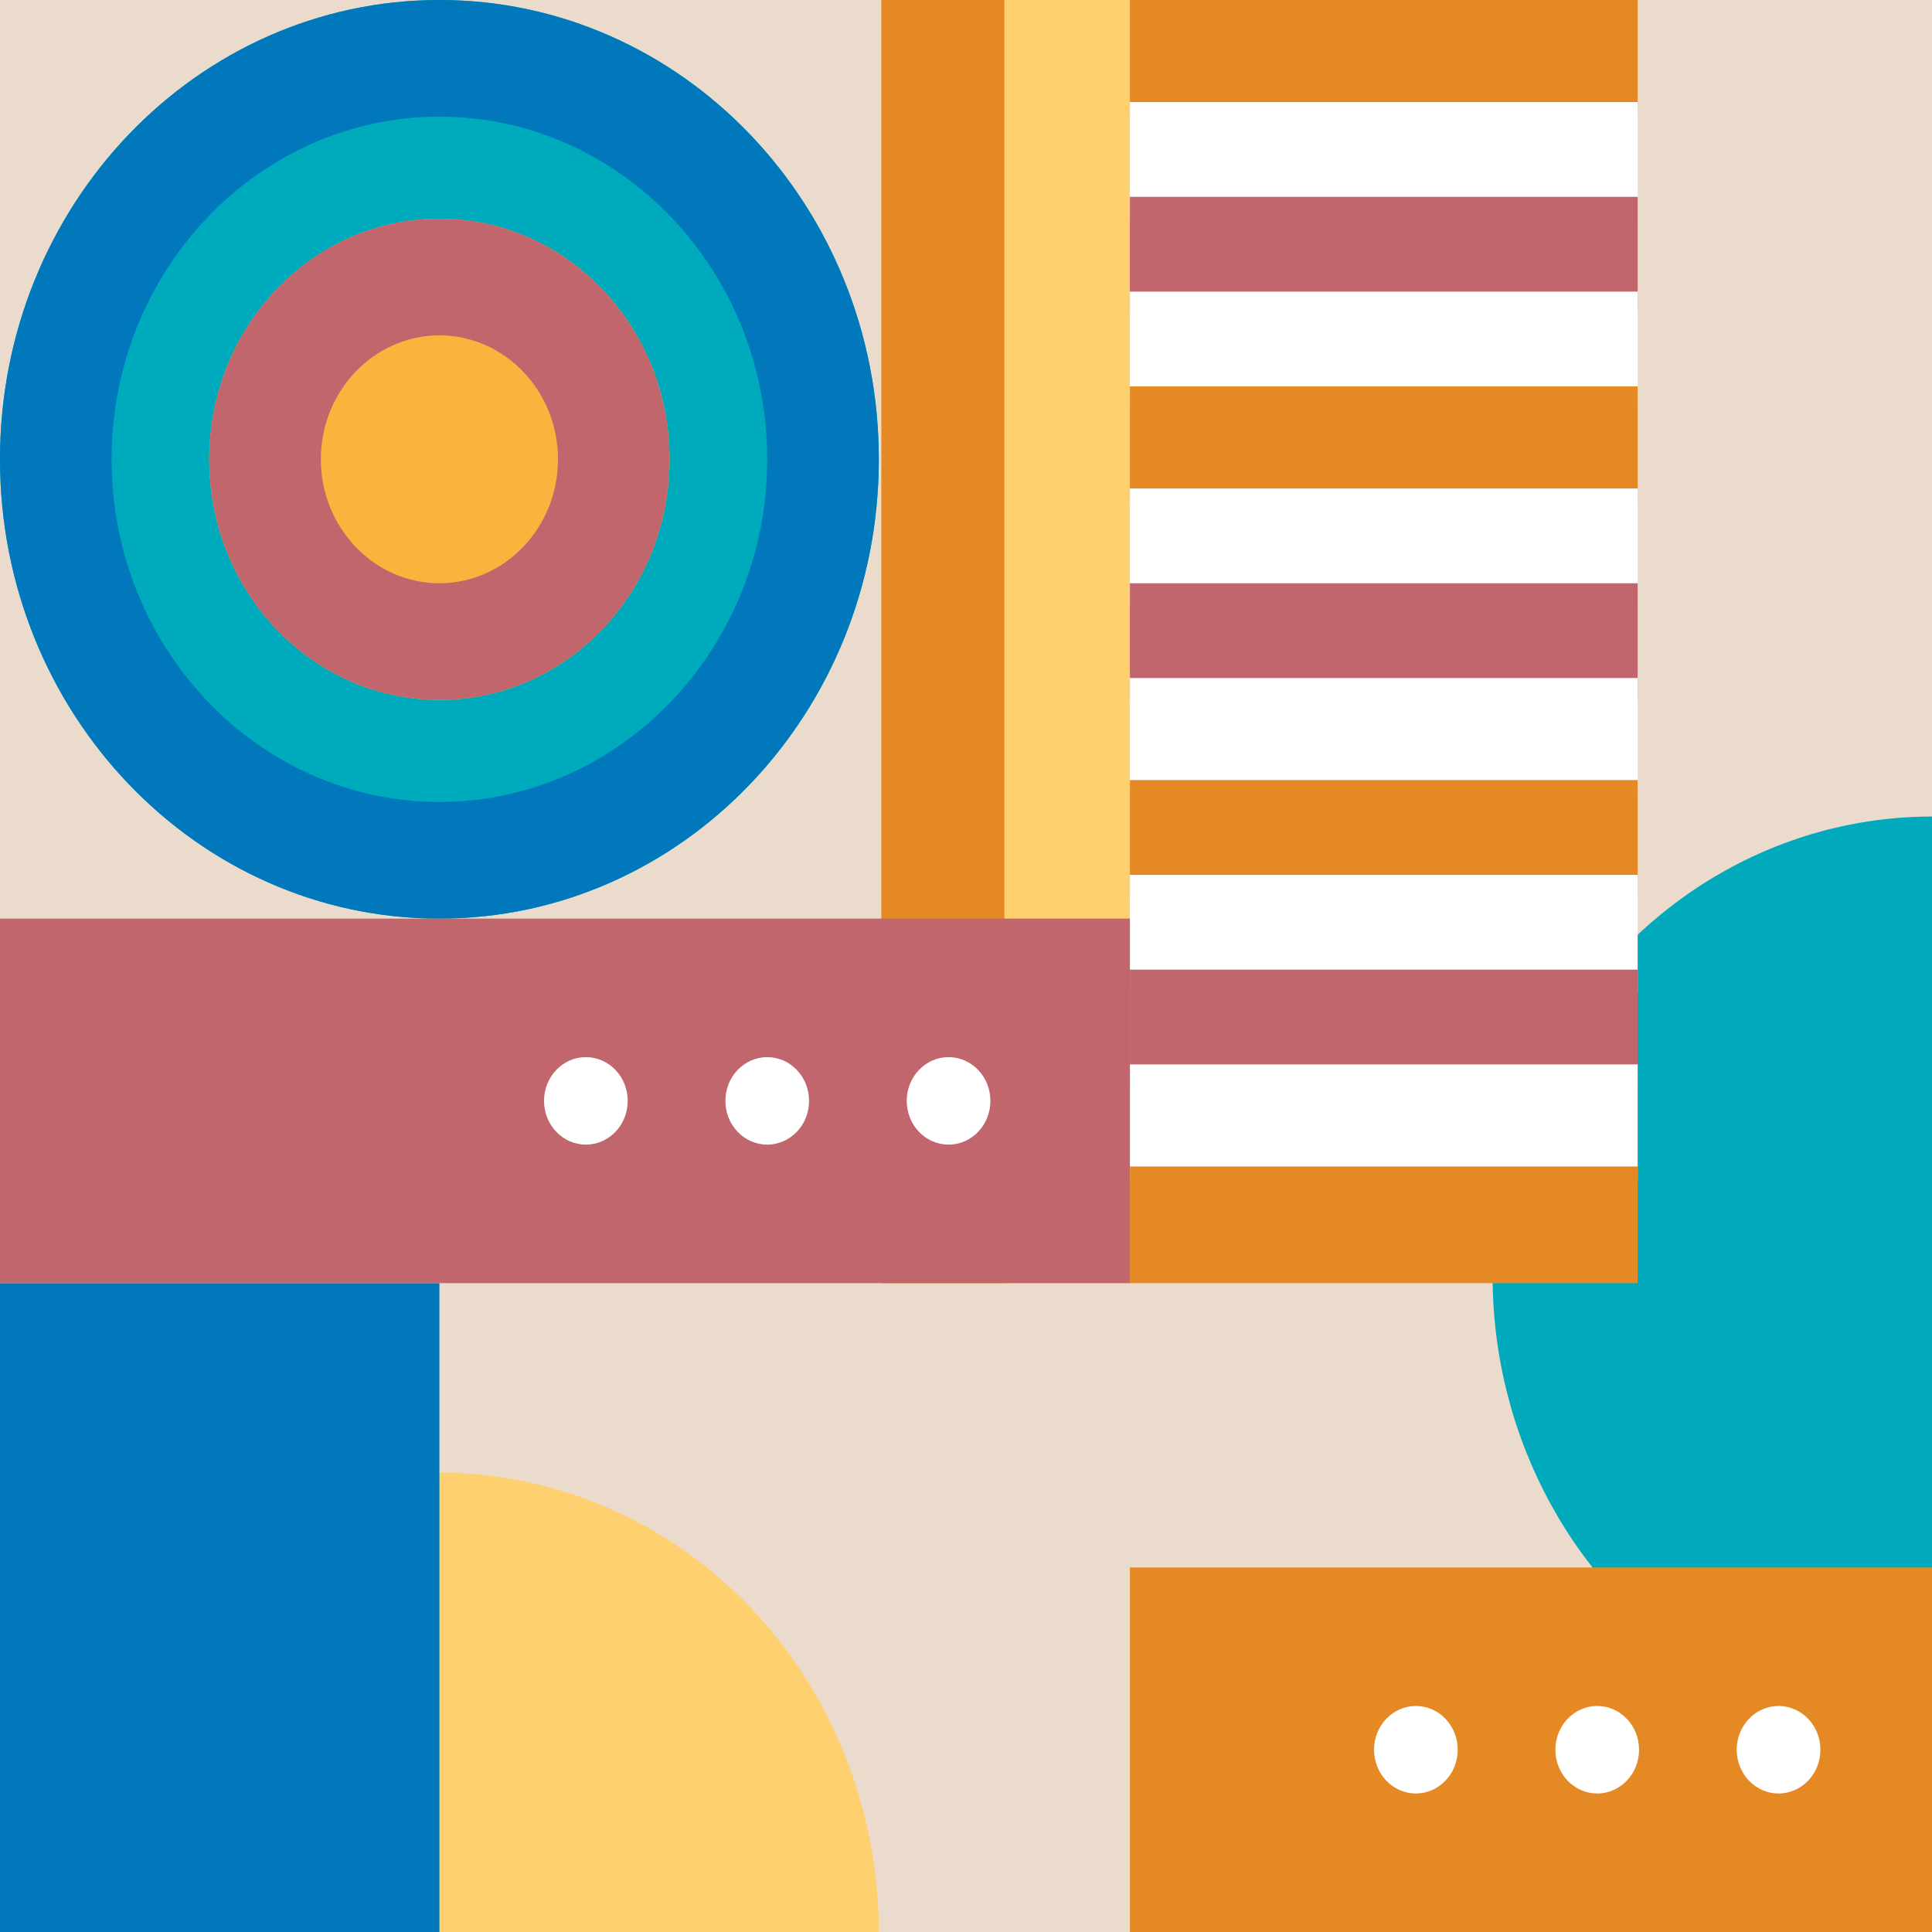 <svg xmlns="http://www.w3.org/2000/svg" xmlns:xlink="http://www.w3.org/1999/xlink" width="768" height="768" viewBox="0 0 768 768">
  <defs>
    <clipPath id="clip-path">
      <rect id="Retângulo_4728" data-name="Retângulo 4728" width="768" height="768" fill="#fff"/>
    </clipPath>
  </defs>
  <g id="Grupo_7851" data-name="Grupo 7851" transform="translate(-715)">
    <path id="Caminho_6982" data-name="Caminho 6982" d="M0,0H768V768H0Z" transform="translate(715)" fill="#ebdbcc"/>
    <rect id="Retângulo_4734" data-name="Retângulo 4734" width="768" height="765" transform="translate(715)" fill="none"/>
    <g id="Grupo_7720" data-name="Grupo 7720" transform="translate(715)">
      <path id="Caminho_6979" data-name="Caminho 6979" d="M174.671,0C271.14,0,349.343,81.744,349.343,182.581s-78.2,182.581-174.671,182.581S0,283.418,0,182.581,78.2,0,174.671,0Z" fill="#00aabd"/>
      <path id="Elipse_3_-_Contorno" data-name="Elipse 3 - Contorno" d="M174.671,46.37c-71.853,0-130.31,61.1-130.31,136.211s58.457,136.211,130.31,136.211,130.31-61.1,130.31-136.211S246.525,46.37,174.671,46.37m0-46.37C271.14,0,349.343,81.744,349.343,182.581s-78.2,182.581-174.671,182.581S0,283.418,0,182.581,78.2,0,174.671,0Z" fill="#0078bb"/>
      <path id="Caminho_6978" data-name="Caminho 6978" d="M91.495,0c50.531,0,91.495,42.818,91.495,95.638s-40.964,95.638-91.495,95.638S0,148.457,0,95.638,40.964,0,91.495,0Z" transform="translate(83.177 86.943)" fill="#fbb33d"/>
      <path id="Elipse_4_-_Contorno" data-name="Elipse 4 - Contorno" d="M91.495,46.37c-25.99,0-47.134,22.1-47.134,49.268s21.144,49.268,47.134,49.268,47.134-22.1,47.134-49.268S117.484,46.37,91.495,46.37m0-46.37c50.531,0,91.495,42.818,91.495,95.638s-40.964,95.638-91.495,95.638S0,148.457,0,95.638,40.964,0,91.495,0Z" transform="translate(83.177 86.943)" fill="#c1666c"/>
    </g>
    <path id="Caminho_6980" data-name="Caminho 6980" d="M0,0H510.068V49.906H0Z" transform="translate(1115.249) rotate(90)" fill="#e58925"/>
    <path id="Caminho_6981" data-name="Caminho 6981" d="M0,0H510.068V49.906H0Z" transform="translate(1164.155) rotate(90)" fill="#fed070"/>
    <g id="Grupo_de_máscara_8" data-name="Grupo de máscara 8" transform="translate(715)" clip-path="url(#clip-path)">
      <g id="Grupo_7727" data-name="Grupo 7727" transform="translate(0 324.589)">
        <g id="Grupo_7721" data-name="Grupo 7721">
          <ellipse id="Elipse_3" data-name="Elipse 3" cx="174.671" cy="182.581" rx="174.671" ry="182.581" transform="translate(0 260.83)" fill="#fed070"/>
          <ellipse id="Elipse_6" data-name="Elipse 6" cx="174.671" cy="182.581" rx="174.671" ry="182.581" transform="translate(593.329)" fill="#00aabc"/>
        </g>
        <g id="Grupo_7726" data-name="Grupo 7726" transform="translate(831.769 443.411) rotate(180)">
          <rect id="Retângulo_4729" data-name="Retângulo 4729" width="382.614" height="144.906" transform="translate(0)" fill="#e58925"/>
          <g id="Grupo_7724" data-name="Grupo 7724" transform="translate(108.13 55.064)">
            <ellipse id="Elipse_5" data-name="Elipse 5" cx="16.635" cy="17.389" rx="16.635" ry="17.389" transform="translate(0)" fill="#fff"/>
            <ellipse id="Elipse_5-2" data-name="Elipse 5" cx="16.635" cy="17.389" rx="16.635" ry="17.389" transform="translate(72.087)" fill="#fff"/>
            <ellipse id="Elipse_5-3" data-name="Elipse 5" cx="16.635" cy="17.389" rx="16.635" ry="17.389" transform="translate(144.173)" fill="#fff"/>
          </g>
        </g>
      </g>
    </g>
    <g id="Grupo_7804" data-name="Grupo 7804" transform="translate(1164.155)">
      <rect id="Retângulo_4733" data-name="Retângulo 4733" width="201.845" height="46.37" transform="translate(201.845 46.37) rotate(180)" fill="#e58925"/>
      <rect id="Retângulo_4733-2" data-name="Retângulo 4733" width="201.845" height="46.37" transform="translate(201.845 86.943) rotate(180)" fill="#fff"/>
      <rect id="Retângulo_4733-3" data-name="Retângulo 4733" width="201.845" height="46.37" transform="translate(201.845 124.619) rotate(180)" fill="#c1666c"/>
      <rect id="Retângulo_4733-4" data-name="Retângulo 4733" width="201.845" height="46.37" transform="translate(201.845 162.294) rotate(180)" fill="#fff"/>
      <rect id="Retângulo_4733-5" data-name="Retângulo 4733" width="201.845" height="46.37" transform="translate(201.845 199.97) rotate(180)" fill="#e58925"/>
      <rect id="Retângulo_4733-6" data-name="Retângulo 4733" width="201.845" height="46.37" transform="translate(201.845 240.543) rotate(180)" fill="#fff"/>
      <rect id="Retângulo_4733-7" data-name="Retângulo 4733" width="201.845" height="46.37" transform="translate(201.845 278.219) rotate(180)" fill="#c1666c"/>
      <rect id="Retângulo_4733-8" data-name="Retângulo 4733" width="201.845" height="46.37" transform="translate(201.845 315.894) rotate(180)" fill="#fff"/>
      <rect id="Retângulo_4733-9" data-name="Retângulo 4733" width="201.845" height="46.37" transform="translate(201.845 356.468) rotate(180)" fill="#e58925"/>
      <rect id="Retângulo_4733-10" data-name="Retângulo 4733" width="201.845" height="46.37" transform="translate(201.845 394.143) rotate(180)" fill="#fff"/>
      <rect id="Retângulo_4733-11" data-name="Retângulo 4733" width="201.845" height="46.37" transform="translate(201.845 431.819) rotate(180)" fill="#c1666c"/>
      <rect id="Retângulo_4733-12" data-name="Retângulo 4733" width="201.845" height="46.37" transform="translate(201.845 469.494) rotate(180)" fill="#fff"/>
      <rect id="Retângulo_4733-13" data-name="Retângulo 4733" width="201.845" height="46.37" transform="translate(201.845 510.068) rotate(180)" fill="#e58925"/>
    </g>
    <rect id="Retângulo_4732" data-name="Retângulo 4732" width="174.671" height="257.932" transform="translate(715 510.068)" fill="#0078bb"/>
    <g id="Grupo_7725" data-name="Grupo 7725" transform="translate(715 365.162)">
      <rect id="Retângulo_4729-2" data-name="Retângulo 4729" width="449.155" height="144.906" fill="#c1666c"/>
      <g id="Grupo_7724-2" data-name="Grupo 7724" transform="translate(216.26 55.064)">
        <ellipse id="Elipse_5-4" data-name="Elipse 5" cx="16.635" cy="17.389" rx="16.635" ry="17.389" fill="#fff"/>
        <ellipse id="Elipse_5-5" data-name="Elipse 5" cx="16.635" cy="17.389" rx="16.635" ry="17.389" transform="translate(72.087)" fill="#fff"/>
        <ellipse id="Elipse_5-6" data-name="Elipse 5" cx="16.635" cy="17.389" rx="16.635" ry="17.389" transform="translate(144.173)" fill="#fff"/>
      </g>
    </g>
  </g>
</svg>
